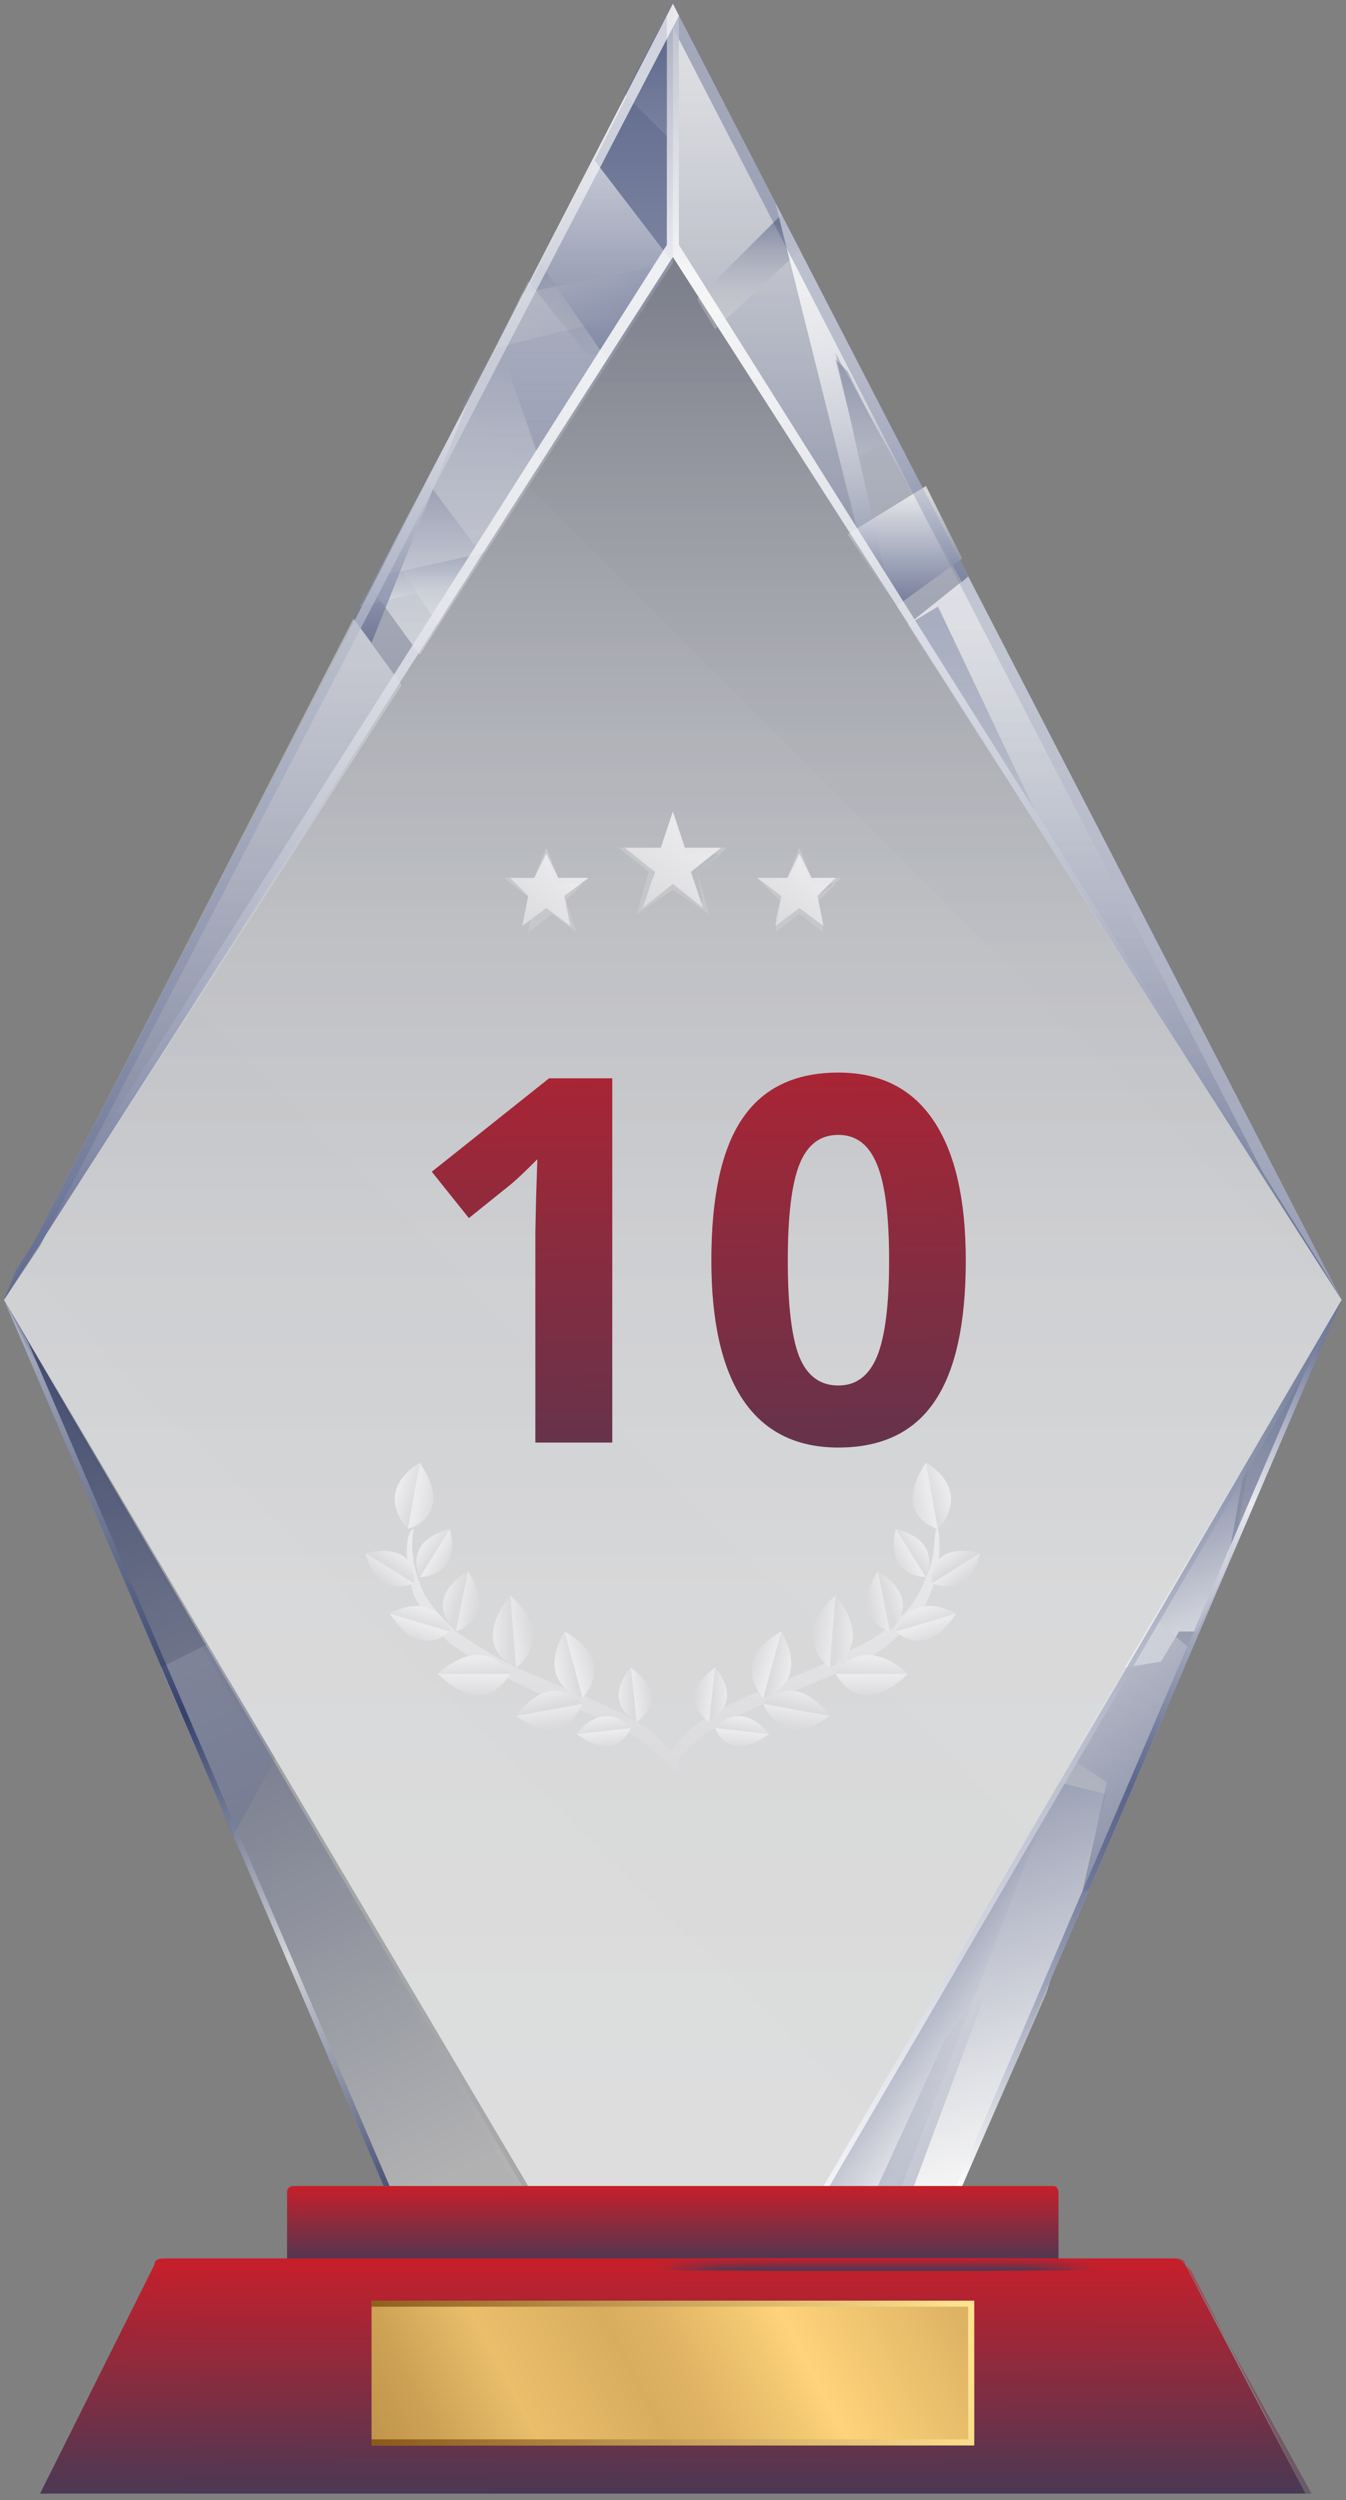 <svg width="132" height="245" viewBox="0 0 132 245" fill="none" xmlns="http://www.w3.org/2000/svg">
<rect x="0" y="0" width="132" height="245" fill="#808080" stroke="none"/>
<path opacity="0.5" d="M94.354 214.233H37.621L0.391 127.386L65.988 0.365L131.584 127.386L94.354 214.233Z" fill="url(#paint0_linear)"/>
<path opacity="0.7" d="M0.391 127.386L65.988 0.365L131.584 127.386L65.988 25.179L0.391 127.386Z" fill="url(#paint1_linear)"/>
<path opacity="0.6" d="M0.391 127.386L51.214 214.233H37.621L0.391 127.386Z" fill="url(#paint2_linear)"/>
<path opacity="0.7" d="M131.582 127.386L80.76 214.233H94.352L131.582 127.386Z" fill="url(#paint3_linear)"/>
<path opacity="0.4" d="M39.394 67.126L34.667 60.627L0.391 127.387L39.394 67.126Z" fill="url(#paint4_linear)"/>
<path opacity="0.4" d="M65.986 0.956V25.769V25.179L84.896 54.718L76.032 19.861L65.986 0.365V0.956Z" fill="url(#paint5_linear)"/>
<path opacity="0.3" d="M41.165 64.172L65.986 25.77L58.303 15.727L36.438 57.673L41.165 64.172Z" fill="url(#paint6_linear)"/>
<path opacity="0.4" d="M89.035 61.217L131.584 127.386L94.945 56.491L89.035 61.217Z" fill="url(#paint7_linear)"/>
<path opacity="0.3" d="M41.165 64.172L65.986 25.77L58.303 15.727L36.438 57.673L41.165 64.172Z" fill="url(#paint8_linear)"/>
<path opacity="0.2" d="M52.393 46.448L65.985 25.77L58.303 15.727L45.302 39.949L52.393 46.448Z" fill="url(#paint9_linear)"/>
<path opacity="0.4" d="M65.987 25.769V0.365L58.304 15.726L65.987 25.769Z" fill="url(#paint10_linear)"/>
<path d="M65.987 25.769V0.365L58.304 15.726L65.987 25.769Z" fill="url(#paint11_linear)"/>
<path opacity="0.3" d="M51.214 28.723L48.851 34.04L63.034 30.495L65.989 25.769L51.214 28.723Z" fill="url(#paint12_linear)"/>
<path opacity="0.3" d="M47.669 54.128L37.032 56.491L35.259 59.445L45.306 57.082L47.669 54.128Z" fill="url(#paint13_linear)"/>
<path opacity="0.6" d="M68.352 29.314L70.124 32.268L78.398 24.588L76.625 21.043L68.352 29.314Z" fill="url(#paint14_linear)"/>
<path opacity="0.8" d="M94.944 56.49L76.033 19.86L84.307 52.945L87.262 58.262L81.943 34.63L94.353 57.08L94.944 56.49Z" fill="url(#paint15_linear)"/>
<path opacity="0.4" d="M89.035 61.217L131.584 127.386L94.945 56.491L89.035 61.217Z" fill="url(#paint16_linear)"/>
<path opacity="0.3" d="M131.584 127.385L118.583 102.572L121.538 112.024L131.584 127.385Z" fill="url(#paint17_linear)"/>
<path opacity="0.6" d="M103.807 174.65L80.76 214.233H94.352L102.625 195.327L108.535 175.831L103.807 174.65Z" fill="url(#paint18_linear)"/>
<path opacity="0.4" d="M120.949 152.199L131.586 127.386L122.722 142.156L120.949 152.199Z" fill="url(#paint19_linear)"/>
<path opacity="0.4" d="M103.216 175.832L80.76 214.234H88.442L103.216 175.832Z" fill="url(#paint20_linear)"/>
<path opacity="0.6" d="M122.127 143.338L110.308 163.425L113.853 162.835L115.626 159.881H117.399L120.354 153.382L122.127 143.338Z" fill="url(#paint21_linear)"/>
<path d="M65.987 13.954V0.365L61.259 9.227L65.987 13.954Z" fill="url(#paint22_linear)"/>
<path opacity="0.3" d="M42.943 61.216L47.079 54.127L41.761 47.037L38.215 54.127L42.943 61.216Z" fill="url(#paint23_linear)"/>
<path opacity="0.5" d="M83.125 36.403L81.943 35.221L82.534 37.585L84.307 44.674L86.671 43.493L83.125 36.403Z" fill="url(#paint24_linear)"/>
<path opacity="0.7" d="M83.126 52.355L87.853 59.445L94.354 54.718L90.808 47.629L83.126 52.355Z" fill="url(#paint25_linear)"/>
<path opacity="0.5" d="M59.489 35.223L65.99 25.77L58.307 15.727L52.988 25.77L59.489 35.223Z" fill="url(#paint26_linear)"/>
<path opacity="0.7" d="M45.894 39.358L34.666 60.627L36.439 62.99L45.894 39.358Z" fill="url(#paint27_linear)"/>
<path opacity="0.5" d="M89.035 61.217L103.218 83.076L91.99 59.445L89.035 61.217Z" fill="url(#paint28_linear)"/>
<path opacity="0.3" d="M51.805 27.542L48.851 33.45L52.987 45.266L58.897 36.404L51.805 27.542Z" fill="url(#paint29_linear)"/>
<path opacity="0.5" d="M113.266 158.697L104.992 172.285L108.538 174.648L106.174 185.283H106.765L116.812 161.651L113.266 158.697Z" fill="url(#paint30_linear)"/>
<path opacity="0.3" d="M89.626 214.234L97.309 193.556L92.581 200.055L86.081 214.234H89.626Z" fill="url(#paint31_linear)"/>
<path opacity="0.3" d="M15.754 163.426L22.846 179.968L26.982 172.288L20.482 161.062L15.754 163.426Z" fill="url(#paint32_linear)"/>
<path opacity="0.6" d="M65.988 25.18L0.391 127.387L51.805 214.234H80.762L131.584 127.387L65.988 25.18Z" fill="url(#paint33_linear)"/>
<path opacity="0.6" d="M2.755 131.522L0.391 127.386L37.621 214.233H38.212L2.755 131.522Z" fill="url(#paint34_linear)"/>
<path opacity="0.2" d="M50.623 214.233H51.214L0.391 127.386L2.755 132.112L50.623 214.233Z" fill="url(#paint35_linear)"/>
<path opacity="0.3" d="M123.902 114.979L131.584 127.386L65.988 0.365L65.397 1.547L123.902 114.979Z" fill="url(#paint36_linear)"/>
<path opacity="0.85" d="M0.391 127.386L1.573 124.432L65.397 23.997V1.547L65.988 0.365L66.579 1.547V23.997L129.812 124.432L131.584 127.386L65.988 25.179L0.391 127.386Z" fill="url(#paint37_linear)"/>
<path opacity="0.8" d="M129.219 131.522L131.583 127.386L94.353 214.233H93.762L129.219 131.522Z" fill="url(#paint38_linear)"/>
<path opacity="0.8" d="M130.401 130.34L131.582 127.386L80.76 214.233H81.351L130.401 130.34Z" fill="url(#paint39_linear)"/>
<path opacity="0.7" d="M66.579 1.547L65.988 0.365L0.391 127.386L3.937 122.069L66.579 1.547Z" fill="url(#paint40_linear)"/>
<g opacity="0.15">
<path opacity="0.15" d="M18.709 98.437L100.852 179.967L131.583 127.386L51.803 47.629L18.709 98.437Z" fill="white"/>
<path opacity="0.15" d="M0.391 127.386L51.805 214.233H80.762L84.898 207.143L2.164 124.432L0.391 127.386Z" fill="white"/>
</g>
<path d="M103.214 221.914H28.752C28.161 221.914 28.161 221.323 28.161 221.323V214.825C28.161 214.234 28.752 214.234 28.752 214.234H103.214C103.805 214.234 103.805 214.825 103.805 214.825V221.323C103.805 221.323 103.805 221.914 103.214 221.914Z" fill="url(#paint41_linear)"/>
<path opacity="0.2" d="M103.214 221.914H28.752C28.161 221.914 28.161 221.323 28.161 221.323V214.825C28.161 214.234 28.752 214.234 28.752 214.234H103.214C103.805 214.234 103.805 214.825 103.805 214.825V221.323C103.805 221.323 103.805 221.914 103.214 221.914Z" fill="url(#paint42_linear)"/>
<path opacity="0.5" d="M103.214 214.234H28.752C28.161 214.234 28.161 214.825 28.161 214.825V221.323C28.161 221.914 28.752 221.914 28.752 221.914V215.415C28.752 214.825 29.343 214.825 29.343 214.825H102.032C102.623 214.825 102.623 215.415 102.623 215.415V221.914C103.214 221.914 103.214 221.323 103.214 221.323V214.825C103.805 214.234 103.805 214.234 103.214 214.234Z" fill="url(#paint43_linear)"/>
<path d="M128.036 244.365H3.934L15.162 221.915C15.162 221.324 15.753 221.324 16.344 221.324H115.035C115.626 221.324 115.626 221.324 116.217 221.915L128.036 244.365Z" fill="url(#paint44_linear)"/>
<path opacity="0.5" d="M16.344 222.506C16.344 221.915 16.935 221.915 17.526 221.915H115.626C116.217 221.915 116.217 221.915 116.808 222.506L128.036 244.365H128.627L116.217 221.915C116.217 221.324 115.626 221.324 115.035 221.324H16.344C15.753 221.324 15.753 221.324 15.162 221.915L3.934 244.365H4.525L16.344 222.506Z" fill="url(#paint45_linear)"/>
<path opacity="0.016" d="M107.94 221.324H64.209V222.506H107.94V221.324Z" fill="url(#paint46_linear)"/>
<path opacity="0.032" d="M107.349 221.324H64.209V222.506H107.349V221.324Z" fill="url(#paint47_linear)"/>
<path opacity="0.048" d="M106.761 221.324H64.803V222.506H106.761V221.324Z" fill="url(#paint48_linear)"/>
<path opacity="0.065" d="M106.759 221.324H65.391V222.506H106.759V221.324Z" fill="url(#paint49_linear)"/>
<path opacity="0.081" d="M106.171 221.324H65.986V222.506H106.171V221.324Z" fill="url(#paint50_linear)"/>
<path opacity="0.097" d="M105.58 221.324H65.986V222.506H105.58V221.324Z" fill="url(#paint51_linear)"/>
<path opacity="0.113" d="M104.987 221.324H66.574V222.506H104.987V221.324Z" fill="url(#paint52_linear)"/>
<path opacity="0.129" d="M104.985 221.324H67.163V222.506H104.985V221.324Z" fill="url(#paint53_linear)"/>
<path opacity="0.145" d="M104.397 221.324H67.757V222.506H104.397V221.324Z" fill="url(#paint54_linear)"/>
<path opacity="0.161" d="M103.804 221.324H68.346V222.506H103.804V221.324Z" fill="url(#paint55_linear)"/>
<path opacity="0.177" d="M103.213 221.324H68.346V222.506H103.213V221.324Z" fill="url(#paint56_linear)"/>
<path opacity="0.194" d="M102.625 221.324H68.94V222.506H102.625V221.324Z" fill="url(#paint57_linear)"/>
<path opacity="0.21" d="M102.623 221.324H69.529V222.506H102.623V221.324Z" fill="url(#paint58_linear)"/>
<path opacity="0.226" d="M102.03 221.324H70.118V222.506H102.03V221.324Z" fill="url(#paint59_linear)"/>
<path opacity="0.242" d="M101.439 221.324H70.118V222.506H101.439V221.324Z" fill="url(#paint60_linear)"/>
<path opacity="0.258" d="M100.851 221.324H70.712V222.506H100.851V221.324Z" fill="url(#paint61_linear)"/>
<path opacity="0.274" d="M100.849 221.324H71.301V222.506H100.849V221.324Z" fill="url(#paint62_linear)"/>
<path opacity="0.29" d="M100.261 221.324H71.895V222.506H100.261V221.324Z" fill="url(#paint63_linear)"/>
<path opacity="0.306" d="M100.259 221.324H72.484V222.506H100.259V221.324Z" fill="url(#paint64_linear)"/>
<path opacity="0.323" d="M99.077 221.324H72.484V222.506H99.077V221.324Z" fill="url(#paint65_linear)"/>
<path opacity="0.339" d="M98.485 221.324H73.073V222.506H98.485V221.324Z" fill="url(#paint66_linear)"/>
<path opacity="0.355" d="M98.487 221.324H73.667V222.506H98.487V221.324Z" fill="url(#paint67_linear)"/>
<path opacity="0.371" d="M97.895 221.324H74.256V222.506H97.895V221.324Z" fill="url(#paint68_linear)"/>
<path opacity="0.387" d="M97.304 221.324H74.256V222.506H97.304V221.324Z" fill="url(#paint69_linear)"/>
<path opacity="0.403" d="M96.715 221.324H74.85V222.506H96.715V221.324Z" fill="url(#paint70_linear)"/>
<path opacity="0.419" d="M96.714 221.324H75.439V222.506H96.714V221.324Z" fill="url(#paint71_linear)"/>
<path opacity="0.435" d="M96.121 221.324H76.028V222.506H96.121V221.324Z" fill="url(#paint72_linear)"/>
<path opacity="0.452" d="M96.123 221.324H76.621V222.506H96.123V221.324Z" fill="url(#paint73_linear)"/>
<path opacity="0.468" d="M94.941 221.324H76.621V222.506H94.941V221.324Z" fill="url(#paint74_linear)"/>
<path opacity="0.484" d="M94.349 221.324H77.211V222.506H94.349V221.324Z" fill="url(#paint75_linear)"/>
<path opacity="0.5" d="M94.351 221.324H77.804V222.506H94.351V221.324Z" fill="url(#paint76_linear)"/>
<path d="M95.534 239.637H36.438V225.458H95.534V239.637Z" fill="url(#paint77_linear)"/>
<path d="M95.534 225.458H36.438V239.637H95.534V225.458ZM94.943 239.047H36.438V226.049H94.943V239.047Z" fill="url(#paint78_linear)"/>
<path d="M40.577 149.834C40.577 149.834 39.986 152.197 41.168 155.151C41.759 156.923 42.941 158.105 44.714 159.877C46.486 161.059 48.259 162.24 50.623 163.422C54.76 165.194 59.488 166.967 62.443 168.739C65.397 170.512 66.579 172.875 66.579 172.875V173.465H65.988C65.988 173.465 65.988 172.875 64.806 172.284C64.215 171.693 63.033 170.512 61.852 169.921C58.897 168.148 54.76 166.967 50.032 164.604C47.668 163.422 45.896 162.24 44.123 161.059C42.35 159.286 41.168 157.514 40.577 156.332C39.395 152.197 39.986 149.834 40.577 149.834C39.986 149.243 39.986 149.243 40.577 149.834C40.577 149.243 40.577 149.834 40.577 149.834Z" fill="url(#paint79_linear)"/>
<path d="M39.988 149.835C39.988 149.835 36.442 146.29 41.17 143.336L39.988 149.835Z" fill="url(#paint80_linear)"/>
<path d="M39.987 149.834C39.987 149.834 44.715 148.652 41.169 143.335L39.987 149.834Z" fill="url(#paint81_linear)"/>
<path d="M41.167 154.561C41.167 154.561 39.394 151.017 44.121 149.835L41.167 154.561Z" fill="url(#paint82_linear)"/>
<path d="M41.164 154.561C41.164 154.561 45.301 154.561 44.119 149.835L41.164 154.561Z" fill="url(#paint83_linear)"/>
<path d="M40.577 155.151C40.577 155.151 37.031 156.924 35.849 152.197L40.577 155.151Z" fill="url(#paint84_linear)"/>
<path d="M40.577 155.15C40.577 155.15 41.168 151.015 35.849 152.196L40.577 155.15Z" fill="url(#paint85_linear)"/>
<path d="M44.715 159.877C44.715 159.877 41.169 156.923 45.896 153.969L44.715 159.877Z" fill="url(#paint86_linear)"/>
<path d="M44.713 159.877C44.713 159.877 48.85 158.695 45.895 153.969L44.713 159.877Z" fill="url(#paint87_linear)"/>
<path d="M44.124 159.878C44.124 159.878 41.17 162.832 38.215 158.105L44.124 159.878Z" fill="url(#paint88_linear)"/>
<path d="M44.125 159.877C44.125 159.877 42.943 155.742 38.216 158.105L44.125 159.877Z" fill="url(#paint89_linear)"/>
<path d="M50.626 163.424C50.626 163.424 45.898 161.651 50.035 156.334L50.626 163.424Z" fill="url(#paint90_linear)"/>
<path d="M50.626 163.423C50.626 163.423 54.763 160.47 50.035 156.334L50.626 163.423Z" fill="url(#paint91_linear)"/>
<path d="M50.033 164.014C50.033 164.014 47.669 168.74 42.941 164.014H50.033Z" fill="url(#paint92_linear)"/>
<path d="M50.033 164.014C50.033 164.014 47.669 159.878 42.941 164.014H50.033Z" fill="url(#paint93_linear)"/>
<path d="M57.124 166.375C57.124 166.375 52.396 165.194 55.351 159.877L57.124 166.375Z" fill="url(#paint94_linear)"/>
<path d="M57.123 166.375C57.123 166.375 60.669 162.83 55.35 159.876L57.123 166.375Z" fill="url(#paint95_linear)"/>
<path d="M57.124 166.968C57.124 166.968 55.351 171.694 50.623 168.149L57.124 166.968Z" fill="url(#paint96_linear)"/>
<path d="M57.124 166.968C57.124 166.968 54.169 163.424 50.623 168.15L57.124 166.968Z" fill="url(#paint97_linear)"/>
<path d="M62.443 168.74C62.443 168.74 58.898 166.967 61.852 163.422L62.443 168.74Z" fill="url(#paint98_linear)"/>
<path d="M62.445 168.739C62.445 168.739 65.99 166.376 61.854 163.422L62.445 168.739Z" fill="url(#paint99_linear)"/>
<path d="M61.851 169.33C61.851 169.33 60.669 172.875 56.533 169.921L61.851 169.33Z" fill="url(#paint100_linear)"/>
<path d="M61.851 169.33C61.851 169.33 59.487 166.376 56.533 169.921L61.851 169.33Z" fill="url(#paint101_linear)"/>
<path d="M91.99 149.833C91.99 149.833 92.581 152.196 91.399 155.741C90.808 157.514 89.626 159.286 87.853 160.468C86.081 162.24 84.308 162.831 81.944 164.012C77.807 165.785 73.079 167.557 70.125 169.329C68.943 169.92 67.761 171.102 67.17 171.693C66.579 172.283 65.988 172.874 65.988 172.874H65.397V172.283C65.397 172.283 66.579 169.92 69.534 168.148C72.489 166.375 77.216 164.603 81.353 162.831C83.126 161.649 85.49 161.058 87.263 159.286C89.035 158.104 90.217 156.332 90.808 154.56C91.99 152.196 91.399 149.833 91.99 149.833C91.399 149.833 91.399 149.242 91.99 149.833C91.99 149.242 91.99 149.242 91.99 149.833Z" fill="url(#paint102_linear)"/>
<path d="M91.99 149.834C91.99 149.834 95.535 146.289 90.808 143.335L91.99 149.834Z" fill="url(#paint103_linear)"/>
<path d="M91.992 149.834C91.992 149.834 87.264 148.653 90.81 143.336L91.992 149.834Z" fill="url(#paint104_linear)"/>
<path d="M90.807 154.561C90.807 154.561 92.58 151.016 87.852 149.834L90.807 154.561Z" fill="url(#paint105_linear)"/>
<path d="M90.806 154.561C90.806 154.561 86.669 154.561 87.851 149.834L90.806 154.561Z" fill="url(#paint106_linear)"/>
<path d="M91.396 155.151C91.396 155.151 94.942 156.923 96.124 152.197L91.396 155.151Z" fill="url(#paint107_linear)"/>
<path d="M91.398 155.15C91.398 155.15 90.807 151.015 96.126 152.196L91.398 155.15Z" fill="url(#paint108_linear)"/>
<path d="M87.263 159.876C87.263 159.876 90.809 156.922 86.081 153.969L87.263 159.876Z" fill="url(#paint109_linear)"/>
<path d="M87.264 159.877C87.264 159.877 83.128 158.695 86.082 153.969L87.264 159.877Z" fill="url(#paint110_linear)"/>
<path d="M87.853 159.878C87.853 159.878 90.808 162.832 93.762 158.105L87.853 159.878Z" fill="url(#paint111_linear)"/>
<path d="M87.853 159.877C87.853 159.877 89.035 155.741 93.762 158.105L87.853 159.877Z" fill="url(#paint112_linear)"/>
<path d="M81.354 163.423C81.354 163.423 86.082 161.651 81.945 156.333L81.354 163.423Z" fill="url(#paint113_linear)"/>
<path d="M81.355 163.423C81.355 163.423 77.219 160.47 81.946 156.334L81.355 163.423Z" fill="url(#paint114_linear)"/>
<path d="M81.943 164.013C81.943 164.013 84.307 168.74 89.035 164.013H81.943Z" fill="url(#paint115_linear)"/>
<path d="M81.943 164.013C81.943 164.013 84.307 159.878 89.035 164.013H81.943Z" fill="url(#paint116_linear)"/>
<path d="M74.856 166.375C74.856 166.375 79.584 165.193 76.629 159.876L74.856 166.375Z" fill="url(#paint117_linear)"/>
<path d="M74.854 166.375C74.854 166.375 71.308 162.83 76.626 159.876L74.854 166.375Z" fill="url(#paint118_linear)"/>
<path d="M74.85 166.967C74.85 166.967 76.623 171.693 81.351 168.149L74.85 166.967Z" fill="url(#paint119_linear)"/>
<path d="M74.851 166.968C74.851 166.968 77.805 163.423 81.351 168.15L74.851 166.968Z" fill="url(#paint120_linear)"/>
<path d="M69.535 168.739C69.535 168.739 73.08 166.966 70.126 163.422L69.535 168.739Z" fill="url(#paint121_linear)"/>
<path d="M69.535 168.739C69.535 168.739 65.989 166.376 70.126 163.422L69.535 168.739Z" fill="url(#paint122_linear)"/>
<path d="M70.123 169.329C70.123 169.329 71.305 172.874 75.442 169.92L70.123 169.329Z" fill="url(#paint123_linear)"/>
<path d="M70.124 169.329C70.124 169.329 72.488 166.375 75.443 169.92L70.124 169.329Z" fill="url(#paint124_linear)"/>
<path d="M65.987 79.531L67.168 83.075H70.714L67.759 85.439L68.941 88.983L65.987 86.62L63.032 88.983L64.214 85.439L61.259 83.075H64.805L65.987 79.531Z" fill="url(#paint125_linear)"/>
<path opacity="0.3" d="M69.534 89.574L65.989 87.211L62.443 89.574L63.625 85.439L60.67 83.076H64.807L65.989 79.531L67.171 83.076H71.307L68.352 85.439L69.534 89.574ZM65.989 86.62L68.943 88.393L68.352 85.439L70.716 83.666H67.171L65.989 80.122L64.807 83.076H61.852L64.216 84.848L63.625 87.802L65.989 86.62Z" fill="url(#paint126_linear)"/>
<path d="M53.574 83.668L54.756 86.031H57.711L55.347 87.803L55.938 90.757L53.574 88.985L51.21 90.757L51.801 87.803L50.028 86.031H52.392L53.574 83.668Z" fill="url(#paint127_linear)"/>
<path opacity="0.3" d="M56.532 91.347L54.168 89.575L51.804 91.347L52.395 88.393L49.44 86.03H52.395L53.577 83.076L54.759 86.03H57.713L55.349 87.802L56.532 91.347ZM53.577 88.984L55.941 90.757L55.349 88.393L57.122 86.621H54.759L53.577 84.258L52.986 86.03H50.622L52.395 87.802L51.804 90.166L53.577 88.984Z" fill="url(#paint128_linear)"/>
<path d="M78.397 83.667L79.579 86.03H81.943L80.17 87.803L80.761 90.757L78.397 88.984L76.034 90.757L76.625 87.803L74.261 86.03H77.216L78.397 83.667Z" fill="url(#paint129_linear)"/>
<path opacity="0.3" d="M80.761 91.347L78.397 89.575L76.034 91.347L76.625 88.393L74.261 86.03H77.216L78.397 83.076L79.579 86.03H82.534L80.17 87.802L80.761 91.347ZM78.397 88.984L80.761 90.756L80.17 88.393L81.943 86.621H79.579L78.397 84.257L77.216 86.03H74.852L76.625 87.802L76.034 90.165L78.397 88.984Z" fill="url(#paint130_linear)"/>
<path d="M60.045 141.365H52.501V120.711L52.575 117.317L52.697 113.606C51.443 114.86 50.572 115.682 50.084 116.072L45.983 119.368L42.345 114.827L53.844 105.672H60.045V141.365ZM94.713 123.519C94.713 129.752 93.688 134.367 91.637 137.361C89.603 140.356 86.461 141.854 82.213 141.854C78.095 141.854 74.987 140.307 72.887 137.215C70.804 134.122 69.762 129.557 69.762 123.519C69.762 117.22 70.779 112.581 72.814 109.603C74.848 106.608 77.981 105.11 82.213 105.11C86.331 105.11 89.44 106.673 91.539 109.798C93.655 112.923 94.713 117.496 94.713 123.519ZM77.257 123.519C77.257 127.897 77.631 131.038 78.38 132.942C79.145 134.83 80.423 135.774 82.213 135.774C83.971 135.774 85.24 134.814 86.022 132.894C86.803 130.973 87.194 127.848 87.194 123.519C87.194 119.14 86.795 115.999 85.997 114.095C85.216 112.174 83.955 111.214 82.213 111.214C80.439 111.214 79.169 112.174 78.404 114.095C77.64 115.999 77.257 119.14 77.257 123.519Z" fill="url(#paint131_linear)"/>
<defs>
<linearGradient id="paint0_linear" x1="65.988" y1="214.721" x2="65.988" y2="3.323" gradientUnits="userSpaceOnUse">
<stop stop-color="#CFD1D3"/>
<stop offset="0.126" stop-color="#CACCCF"/>
<stop offset="0.27" stop-color="#BCBFC4"/>
<stop offset="0.423" stop-color="#A5A9B1"/>
<stop offset="0.583" stop-color="#858A97"/>
<stop offset="0.748" stop-color="#5C6276"/>
<stop offset="0.915" stop-color="#2A324E"/>
<stop offset="1" stop-color="#0D1637"/>
</linearGradient>
<linearGradient id="paint1_linear" x1="65.988" y1="126.707" x2="65.988" y2="7.986" gradientUnits="userSpaceOnUse">
<stop stop-color="#606A8F"/>
<stop offset="0.645" stop-color="#C5C9D6"/>
<stop offset="1" stop-color="white"/>
</linearGradient>
<linearGradient id="paint2_linear" x1="44.334" y1="213.709" x2="3.404" y2="128.756" gradientUnits="userSpaceOnUse">
<stop stop-color="#B8B8B8"/>
<stop offset="1" stop-color="#07164F"/>
</linearGradient>
<linearGradient id="paint3_linear" x1="87.64" y1="213.709" x2="128.569" y2="128.756" gradientUnits="userSpaceOnUse">
<stop stop-color="white"/>
<stop offset="0.355" stop-color="#C5C9D6"/>
<stop offset="1" stop-color="#606A8F"/>
</linearGradient>
<linearGradient id="paint4_linear" x1="19.743" y1="126.952" x2="19.743" y2="64.839" gradientUnits="userSpaceOnUse">
<stop stop-color="#707A99"/>
<stop offset="0.407" stop-color="#B0B5C7"/>
<stop offset="0.808" stop-color="#E9EAEF"/>
<stop offset="1" stop-color="white"/>
</linearGradient>
<linearGradient id="paint5_linear" x1="75.331" y1="54.37" x2="75.331" y2="3.595" gradientUnits="userSpaceOnUse">
<stop stop-color="#707A99"/>
<stop offset="0.407" stop-color="#B0B5C7"/>
<stop offset="0.808" stop-color="#E9EAEF"/>
<stop offset="1" stop-color="white"/>
</linearGradient>
<linearGradient id="paint6_linear" x1="51.066" y1="63.973" x2="51.066" y2="18.542" gradientUnits="userSpaceOnUse">
<stop stop-color="white"/>
<stop offset="0.355" stop-color="#C5C9D6"/>
<stop offset="1" stop-color="#606A8F"/>
</linearGradient>
<linearGradient id="paint7_linear" x1="110.43" y1="126.934" x2="110.43" y2="60.965" gradientUnits="userSpaceOnUse">
<stop stop-color="#707A99"/>
<stop offset="0.407" stop-color="#B0B5C7"/>
<stop offset="0.808" stop-color="#E9EAEF"/>
<stop offset="1" stop-color="white"/>
</linearGradient>
<linearGradient id="paint8_linear" x1="51.066" y1="63.973" x2="51.066" y2="18.542" gradientUnits="userSpaceOnUse">
<stop stop-color="white"/>
<stop offset="0.355" stop-color="#C5C9D6"/>
<stop offset="1" stop-color="#606A8F"/>
</linearGradient>
<linearGradient id="paint9_linear" x1="55.62" y1="46.536" x2="55.62" y2="17.574" gradientUnits="userSpaceOnUse">
<stop stop-color="#B7BBCB"/>
<stop offset="1" stop-color="#606A8F"/>
</linearGradient>
<linearGradient id="paint10_linear" x1="61.978" y1="25.789" x2="61.978" y2="-0.063" gradientUnits="userSpaceOnUse">
<stop stop-color="white"/>
<stop offset="0.116" stop-color="#E9EAEF"/>
<stop offset="0.357" stop-color="#B0B4C5"/>
<stop offset="0.699" stop-color="#555F84"/>
<stop offset="1" stop-color="#000F46"/>
</linearGradient>
<linearGradient id="paint11_linear" x1="61.978" y1="214.727" x2="61.978" y2="3.322" gradientUnits="userSpaceOnUse">
<stop stop-color="white"/>
<stop offset="0.157" stop-color="#FBFBFC"/>
<stop offset="0.313" stop-color="#EFF0F3"/>
<stop offset="0.469" stop-color="#DBDDE5"/>
<stop offset="0.626" stop-color="#BFC3D1"/>
<stop offset="0.782" stop-color="#9BA1B7"/>
<stop offset="0.937" stop-color="#6F7897"/>
<stop offset="1" stop-color="#5B6589"/>
</linearGradient>
<linearGradient id="paint12_linear" x1="48.177" y1="31.659" x2="65.835" y2="27.82" gradientUnits="userSpaceOnUse">
<stop stop-color="#CFD1D3"/>
<stop offset="0.186" stop-color="#CBCDD0"/>
<stop offset="0.372" stop-color="#BFC2C9"/>
<stop offset="0.558" stop-color="#ABAFBC"/>
<stop offset="0.744" stop-color="#8F95AA"/>
<stop offset="0.928" stop-color="#6B7493"/>
<stop offset="1" stop-color="#5B6589"/>
</linearGradient>
<linearGradient id="paint13_linear" x1="41.439" y1="59.357" x2="41.439" y2="54.492" gradientUnits="userSpaceOnUse">
<stop stop-color="white"/>
<stop offset="0.355" stop-color="#C5C9D6"/>
<stop offset="1" stop-color="#606A8F"/>
</linearGradient>
<linearGradient id="paint14_linear" x1="73.572" y1="32.121" x2="73.572" y2="21.906" gradientUnits="userSpaceOnUse">
<stop stop-color="#CFD1D3"/>
<stop offset="0.186" stop-color="#CBCDD0"/>
<stop offset="0.372" stop-color="#BFC2C9"/>
<stop offset="0.558" stop-color="#ABAFBC"/>
<stop offset="0.744" stop-color="#8F95AA"/>
<stop offset="0.928" stop-color="#6B7493"/>
<stop offset="1" stop-color="#5B6589"/>
</linearGradient>
<linearGradient id="paint15_linear" x1="82.028" y1="20.888" x2="90.493" y2="61.107" gradientUnits="userSpaceOnUse">
<stop stop-color="white"/>
<stop offset="0.157" stop-color="#FBFBFC"/>
<stop offset="0.313" stop-color="#EFF0F3"/>
<stop offset="0.469" stop-color="#DBDDE5"/>
<stop offset="0.626" stop-color="#BFC3D1"/>
<stop offset="0.782" stop-color="#9BA1B7"/>
<stop offset="0.937" stop-color="#6F7897"/>
<stop offset="1" stop-color="#5B6589"/>
</linearGradient>
<linearGradient id="paint16_linear" x1="110.43" y1="126.934" x2="110.43" y2="60.965" gradientUnits="userSpaceOnUse">
<stop stop-color="#707A99"/>
<stop offset="0.407" stop-color="#B0B5C7"/>
<stop offset="0.808" stop-color="#E9EAEF"/>
<stop offset="1" stop-color="white"/>
</linearGradient>
<linearGradient id="paint17_linear" x1="118.539" y1="103.166" x2="130.562" y2="127.22" gradientUnits="userSpaceOnUse">
<stop stop-color="#9BA1B7"/>
<stop offset="1" stop-color="#606A8F"/>
</linearGradient>
<linearGradient id="paint18_linear" x1="101.451" y1="209.531" x2="88.613" y2="182.886" gradientUnits="userSpaceOnUse">
<stop stop-color="white"/>
<stop offset="0.244" stop-color="#E9EAEF"/>
<stop offset="0.75" stop-color="#B0B5C7"/>
<stop offset="1" stop-color="#9299B1"/>
</linearGradient>
<linearGradient id="paint19_linear" x1="120.76" y1="149.573" x2="130.481" y2="129.102" gradientUnits="userSpaceOnUse">
<stop stop-color="#A2A9BD"/>
<stop offset="1" stop-color="#606A8F"/>
</linearGradient>
<linearGradient id="paint20_linear" x1="96.078" y1="197.383" x2="89.553" y2="193.87" gradientUnits="userSpaceOnUse">
<stop stop-color="#D3D5DD"/>
<stop offset="0.114" stop-color="#C6C8D4"/>
<stop offset="1" stop-color="#606A8F"/>
</linearGradient>
<linearGradient id="paint21_linear" x1="119.481" y1="159.808" x2="113.715" y2="147.841" gradientUnits="userSpaceOnUse">
<stop stop-color="white"/>
<stop offset="0.244" stop-color="#E9EAEF"/>
<stop offset="0.75" stop-color="#B0B5C7"/>
<stop offset="1" stop-color="#9299B1"/>
</linearGradient>
<linearGradient id="paint22_linear" x1="63.586" y1="115.575" x2="63.586" y2="1.999" gradientUnits="userSpaceOnUse">
<stop stop-color="white"/>
<stop offset="0.157" stop-color="#FBFBFC"/>
<stop offset="0.313" stop-color="#EFF0F3"/>
<stop offset="0.469" stop-color="#DBDDE5"/>
<stop offset="0.626" stop-color="#BFC3D1"/>
<stop offset="0.782" stop-color="#9BA1B7"/>
<stop offset="0.937" stop-color="#6F7897"/>
<stop offset="1" stop-color="#5B6589"/>
</linearGradient>
<linearGradient id="paint23_linear" x1="42.683" y1="60.951" x2="42.683" y2="48.117" gradientUnits="userSpaceOnUse">
<stop stop-color="white"/>
<stop offset="0.355" stop-color="#C5C9D6"/>
<stop offset="1" stop-color="#606A8F"/>
</linearGradient>
<linearGradient id="paint24_linear" x1="84.446" y1="44.637" x2="84.446" y2="35.568" gradientUnits="userSpaceOnUse">
<stop stop-color="#B7BCCA"/>
<stop offset="1" stop-color="#737C9C"/>
</linearGradient>
<linearGradient id="paint25_linear" x1="88.691" y1="59.297" x2="88.691" y2="48.401" gradientUnits="userSpaceOnUse">
<stop stop-color="#606A8F"/>
<stop offset="0.645" stop-color="#C5C9D6"/>
<stop offset="1" stop-color="white"/>
</linearGradient>
<linearGradient id="paint26_linear" x1="59.271" y1="34.998" x2="59.271" y2="16.873" gradientUnits="userSpaceOnUse">
<stop stop-color="#606A8F"/>
<stop offset="0.645" stop-color="#C5C9D6"/>
<stop offset="1" stop-color="white"/>
</linearGradient>
<linearGradient id="paint27_linear" x1="40.264" y1="62.819" x2="40.264" y2="40.844" gradientUnits="userSpaceOnUse">
<stop stop-color="#606A8F"/>
<stop offset="0.645" stop-color="#C5C9D6"/>
<stop offset="1" stop-color="white"/>
</linearGradient>
<linearGradient id="paint28_linear" x1="96.255" y1="83.153" x2="96.255" y2="60.759" gradientUnits="userSpaceOnUse">
<stop stop-color="#B7BCCA"/>
<stop offset="1" stop-color="#737C9C"/>
</linearGradient>
<linearGradient id="paint29_linear" x1="53.904" y1="45.305" x2="53.904" y2="28.735" gradientUnits="userSpaceOnUse">
<stop stop-color="#606A8F"/>
<stop offset="0.886" stop-color="#C6C8D4"/>
<stop offset="1" stop-color="#D3D5DD"/>
</linearGradient>
<linearGradient id="paint30_linear" x1="115.118" y1="180.366" x2="106.585" y2="162.655" gradientUnits="userSpaceOnUse">
<stop stop-color="#606A8F"/>
<stop offset="0.886" stop-color="#C6C8D4"/>
<stop offset="1" stop-color="#D3D5DD"/>
</linearGradient>
<linearGradient id="paint31_linear" x1="95.168" y1="210.902" x2="88.954" y2="198.004" gradientUnits="userSpaceOnUse">
<stop stop-color="#606A8F"/>
<stop offset="0.886" stop-color="#C6C8D4"/>
<stop offset="1" stop-color="#D3D5DD"/>
</linearGradient>
<linearGradient id="paint32_linear" x1="25.699" y1="177.992" x2="18.254" y2="162.539" gradientUnits="userSpaceOnUse">
<stop stop-color="#606A8F"/>
<stop offset="1" stop-color="#A5AABD"/>
</linearGradient>
<linearGradient id="paint33_linear" x1="65.988" y1="214.662" x2="65.988" y2="28.045" gradientUnits="userSpaceOnUse">
<stop stop-color="white"/>
<stop offset="0.321" stop-color="#FDFDFD"/>
<stop offset="0.5" stop-color="#F5F5F6"/>
<stop offset="0.644" stop-color="#E7E7EA"/>
<stop offset="0.769" stop-color="#D3D4D9"/>
<stop offset="0.882" stop-color="#BABBC2"/>
<stop offset="0.986" stop-color="#9B9DA7"/>
<stop offset="1" stop-color="#9698A3"/>
</linearGradient>
<linearGradient id="paint34_linear" x1="38.234" y1="214.279" x2="0.63" y2="127.536" gradientUnits="userSpaceOnUse">
<stop stop-color="#07164F"/>
<stop offset="0.259" stop-color="white"/>
<stop offset="0.533" stop-color="#07164F"/>
<stop offset="1" stop-color="white"/>
</linearGradient>
<linearGradient id="paint35_linear" x1="46.078" y1="212.869" x2="5.148" y2="127.915" gradientUnits="userSpaceOnUse">
<stop stop-color="#B8B8B8"/>
<stop offset="1" stop-color="#36426C"/>
</linearGradient>
<linearGradient id="paint36_linear" x1="65.276" y1="2.626" x2="132.129" y2="126.817" gradientUnits="userSpaceOnUse">
<stop stop-color="#18275C"/>
<stop offset="1" stop-color="white"/>
</linearGradient>
<linearGradient id="paint37_linear" x1="65.988" y1="126.707" x2="65.988" y2="1.337" gradientUnits="userSpaceOnUse">
<stop stop-color="#606A8F"/>
<stop offset="0.116" stop-color="#868DAA"/>
<stop offset="0.269" stop-color="#B1B6C8"/>
<stop offset="0.418" stop-color="#D3D6E0"/>
<stop offset="0.559" stop-color="#EBECF1"/>
<stop offset="0.689" stop-color="#FAFAFB"/>
<stop offset="0.796" stop-color="white"/>
<stop offset="1" stop-color="#B9BDCB"/>
</linearGradient>
<linearGradient id="paint38_linear" x1="93.74" y1="214.279" x2="131.343" y2="127.536" gradientUnits="userSpaceOnUse">
<stop stop-color="white"/>
<stop offset="0.107" stop-color="#C7CBD8"/>
<stop offset="0.222" stop-color="#939AB3"/>
<stop offset="0.322" stop-color="#6D7698"/>
<stop offset="0.401" stop-color="#566087"/>
<stop offset="0.451" stop-color="#4D5881"/>
<stop offset="0.497" stop-color="#606A8E"/>
<stop offset="0.59" stop-color="#9198B1"/>
<stop offset="0.72" stop-color="#DFE1E8"/>
<stop offset="0.771" stop-color="white"/>
<stop offset="1" stop-color="#4D5881"/>
</linearGradient>
<linearGradient id="paint39_linear" x1="80.686" y1="214.327" x2="132.191" y2="127.664" gradientUnits="userSpaceOnUse">
<stop stop-color="white"/>
<stop offset="0.192" stop-color="#E9EAEF"/>
<stop offset="0.593" stop-color="#B0B5C7"/>
<stop offset="1" stop-color="#707A99"/>
</linearGradient>
<linearGradient id="paint40_linear" x1="33.476" y1="126.707" x2="33.476" y2="7.986" gradientUnits="userSpaceOnUse">
<stop stop-color="#606A8F"/>
<stop offset="0.645" stop-color="#C5C9D6"/>
<stop offset="1" stop-color="white"/>
</linearGradient>
<linearGradient id="paint41_linear" x1="61.043" y1="213.148" x2="61.052" y2="223.001" gradientUnits="userSpaceOnUse">
<stop stop-color="#D91B24"/>
<stop offset="1" stop-color="#393C5A"/>
</linearGradient>
<linearGradient id="paint42_linear" x1="61.043" y1="213.148" x2="61.052" y2="223.001" gradientUnits="userSpaceOnUse">
<stop stop-color="#D91B24"/>
<stop offset="1" stop-color="#393C5A"/>
</linearGradient>
<linearGradient id="paint43_linear" x1="60.979" y1="213.148" x2="60.988" y2="223.001" gradientUnits="userSpaceOnUse">
<stop stop-color="#D91B24"/>
<stop offset="1" stop-color="#393C5A"/>
</linearGradient>
<linearGradient id="paint44_linear" x1="57.88" y1="218.066" x2="57.932" y2="247.625" gradientUnits="userSpaceOnUse">
<stop stop-color="#D91B24"/>
<stop offset="1" stop-color="#393C5A"/>
</linearGradient>
<linearGradient id="paint45_linear" x1="58.137" y1="218.066" x2="58.188" y2="247.625" gradientUnits="userSpaceOnUse">
<stop stop-color="#D91B24"/>
<stop offset="1" stop-color="#393C5A"/>
</linearGradient>
<linearGradient id="paint46_linear" x1="83.218" y1="221.157" x2="83.219" y2="222.673" gradientUnits="userSpaceOnUse">
<stop stop-color="#D91B24"/>
<stop offset="1" stop-color="#393C5A"/>
</linearGradient>
<linearGradient id="paint47_linear" x1="82.961" y1="221.157" x2="82.962" y2="222.673" gradientUnits="userSpaceOnUse">
<stop stop-color="#D91B24"/>
<stop offset="1" stop-color="#393C5A"/>
</linearGradient>
<linearGradient id="paint48_linear" x1="83.042" y1="221.157" x2="83.042" y2="222.673" gradientUnits="userSpaceOnUse">
<stop stop-color="#D91B24"/>
<stop offset="1" stop-color="#393C5A"/>
</linearGradient>
<linearGradient id="paint49_linear" x1="83.374" y1="221.157" x2="83.374" y2="222.673" gradientUnits="userSpaceOnUse">
<stop stop-color="#D91B24"/>
<stop offset="1" stop-color="#393C5A"/>
</linearGradient>
<linearGradient id="paint50_linear" x1="83.454" y1="221.157" x2="83.454" y2="222.673" gradientUnits="userSpaceOnUse">
<stop stop-color="#D91B24"/>
<stop offset="1" stop-color="#393C5A"/>
</linearGradient>
<linearGradient id="paint51_linear" x1="83.197" y1="221.157" x2="83.198" y2="222.673" gradientUnits="userSpaceOnUse">
<stop stop-color="#D91B24"/>
<stop offset="1" stop-color="#393C5A"/>
</linearGradient>
<linearGradient id="paint52_linear" x1="83.272" y1="221.157" x2="83.272" y2="222.673" gradientUnits="userSpaceOnUse">
<stop stop-color="#D91B24"/>
<stop offset="1" stop-color="#393C5A"/>
</linearGradient>
<linearGradient id="paint53_linear" x1="83.604" y1="221.157" x2="83.604" y2="222.673" gradientUnits="userSpaceOnUse">
<stop stop-color="#D91B24"/>
<stop offset="1" stop-color="#393C5A"/>
</linearGradient>
<linearGradient id="paint54_linear" x1="83.684" y1="221.157" x2="83.685" y2="222.673" gradientUnits="userSpaceOnUse">
<stop stop-color="#D91B24"/>
<stop offset="1" stop-color="#393C5A"/>
</linearGradient>
<linearGradient id="paint55_linear" x1="83.759" y1="221.157" x2="83.76" y2="222.673" gradientUnits="userSpaceOnUse">
<stop stop-color="#D91B24"/>
<stop offset="1" stop-color="#393C5A"/>
</linearGradient>
<linearGradient id="paint56_linear" x1="83.503" y1="221.157" x2="83.503" y2="222.673" gradientUnits="userSpaceOnUse">
<stop stop-color="#D91B24"/>
<stop offset="1" stop-color="#393C5A"/>
</linearGradient>
<linearGradient id="paint57_linear" x1="83.583" y1="221.157" x2="83.583" y2="222.673" gradientUnits="userSpaceOnUse">
<stop stop-color="#D91B24"/>
<stop offset="1" stop-color="#393C5A"/>
</linearGradient>
<linearGradient id="paint58_linear" x1="83.915" y1="221.157" x2="83.915" y2="222.673" gradientUnits="userSpaceOnUse">
<stop stop-color="#D91B24"/>
<stop offset="1" stop-color="#393C5A"/>
</linearGradient>
<linearGradient id="paint59_linear" x1="83.99" y1="221.157" x2="83.99" y2="222.673" gradientUnits="userSpaceOnUse">
<stop stop-color="#D91B24"/>
<stop offset="1" stop-color="#393C5A"/>
</linearGradient>
<linearGradient id="paint60_linear" x1="83.733" y1="221.157" x2="83.734" y2="222.673" gradientUnits="userSpaceOnUse">
<stop stop-color="#D91B24"/>
<stop offset="1" stop-color="#393C5A"/>
</linearGradient>
<linearGradient id="paint61_linear" x1="83.813" y1="221.157" x2="83.814" y2="222.673" gradientUnits="userSpaceOnUse">
<stop stop-color="#D91B24"/>
<stop offset="1" stop-color="#393C5A"/>
</linearGradient>
<linearGradient id="paint62_linear" x1="84.145" y1="221.157" x2="84.146" y2="222.673" gradientUnits="userSpaceOnUse">
<stop stop-color="#D91B24"/>
<stop offset="1" stop-color="#393C5A"/>
</linearGradient>
<linearGradient id="paint63_linear" x1="84.226" y1="221.157" x2="84.226" y2="222.673" gradientUnits="userSpaceOnUse">
<stop stop-color="#D91B24"/>
<stop offset="1" stop-color="#393C5A"/>
</linearGradient>
<linearGradient id="paint64_linear" x1="84.558" y1="221.157" x2="84.558" y2="222.673" gradientUnits="userSpaceOnUse">
<stop stop-color="#D91B24"/>
<stop offset="1" stop-color="#393C5A"/>
</linearGradient>
<linearGradient id="paint65_linear" x1="84.044" y1="221.157" x2="84.044" y2="222.673" gradientUnits="userSpaceOnUse">
<stop stop-color="#D91B24"/>
<stop offset="1" stop-color="#393C5A"/>
</linearGradient>
<linearGradient id="paint66_linear" x1="84.119" y1="221.157" x2="84.12" y2="222.673" gradientUnits="userSpaceOnUse">
<stop stop-color="#D91B24"/>
<stop offset="1" stop-color="#393C5A"/>
</linearGradient>
<linearGradient id="paint67_linear" x1="84.456" y1="221.157" x2="84.457" y2="222.673" gradientUnits="userSpaceOnUse">
<stop stop-color="#D91B24"/>
<stop offset="1" stop-color="#393C5A"/>
</linearGradient>
<linearGradient id="paint68_linear" x1="84.532" y1="221.157" x2="84.533" y2="222.673" gradientUnits="userSpaceOnUse">
<stop stop-color="#D91B24"/>
<stop offset="1" stop-color="#393C5A"/>
</linearGradient>
<linearGradient id="paint69_linear" x1="84.275" y1="221.157" x2="84.276" y2="222.673" gradientUnits="userSpaceOnUse">
<stop stop-color="#D91B24"/>
<stop offset="1" stop-color="#393C5A"/>
</linearGradient>
<linearGradient id="paint70_linear" x1="84.355" y1="221.157" x2="84.355" y2="222.673" gradientUnits="userSpaceOnUse">
<stop stop-color="#D91B24"/>
<stop offset="1" stop-color="#393C5A"/>
</linearGradient>
<linearGradient id="paint71_linear" x1="84.687" y1="221.157" x2="84.688" y2="222.673" gradientUnits="userSpaceOnUse">
<stop stop-color="#D91B24"/>
<stop offset="1" stop-color="#393C5A"/>
</linearGradient>
<linearGradient id="paint72_linear" x1="84.762" y1="221.157" x2="84.763" y2="222.673" gradientUnits="userSpaceOnUse">
<stop stop-color="#D91B24"/>
<stop offset="1" stop-color="#393C5A"/>
</linearGradient>
<linearGradient id="paint73_linear" x1="85.099" y1="221.157" x2="85.1" y2="222.673" gradientUnits="userSpaceOnUse">
<stop stop-color="#D91B24"/>
<stop offset="1" stop-color="#393C5A"/>
</linearGradient>
<linearGradient id="paint74_linear" x1="84.585" y1="221.157" x2="84.586" y2="222.673" gradientUnits="userSpaceOnUse">
<stop stop-color="#D91B24"/>
<stop offset="1" stop-color="#393C5A"/>
</linearGradient>
<linearGradient id="paint75_linear" x1="84.661" y1="221.157" x2="84.662" y2="222.673" gradientUnits="userSpaceOnUse">
<stop stop-color="#D91B24"/>
<stop offset="1" stop-color="#393C5A"/>
</linearGradient>
<linearGradient id="paint76_linear" x1="84.997" y1="221.157" x2="84.998" y2="222.673" gradientUnits="userSpaceOnUse">
<stop stop-color="#D91B24"/>
<stop offset="1" stop-color="#393C5A"/>
</linearGradient>
<linearGradient id="paint77_linear" x1="92.555" y1="218.7" x2="34.972" y2="249.172" gradientUnits="userSpaceOnUse">
<stop stop-color="#D8AE60"/>
<stop offset="0.275" stop-color="#FFD37B"/>
<stop offset="0.322" stop-color="#F4C973"/>
<stop offset="0.438" stop-color="#E0B464"/>
<stop offset="0.514" stop-color="#D8AD5E"/>
<stop offset="0.686" stop-color="#EABE6B"/>
<stop offset="0.707" stop-color="#E4B967"/>
<stop offset="0.816" stop-color="#CDA255"/>
<stop offset="0.916" stop-color="#BE944B"/>
<stop offset="1" stop-color="#B98F47"/>
</linearGradient>
<linearGradient id="paint78_linear" x1="95.763" y1="226.554" x2="36.452" y2="238.906" gradientUnits="userSpaceOnUse">
<stop stop-color="#FFE591"/>
<stop offset="0.315" stop-color="#DDBC6E"/>
<stop offset="1" stop-color="#8B5917"/>
</linearGradient>
<linearGradient id="paint79_linear" x1="53.186" y1="149.157" x2="53.186" y2="173.163" gradientUnits="userSpaceOnUse">
<stop stop-color="#EBEBED"/>
<stop offset="1" stop-color="#DBDBDE"/>
</linearGradient>
<linearGradient id="paint80_linear" x1="39.077" y1="146.12" x2="40.846" y2="146.684" gradientUnits="userSpaceOnUse">
<stop stop-color="#EBEBED"/>
<stop offset="1" stop-color="#DBDBDE"/>
</linearGradient>
<linearGradient id="paint81_linear" x1="40.886" y1="146.706" x2="42.817" y2="147.053" gradientUnits="userSpaceOnUse">
<stop stop-color="#EBEBED"/>
<stop offset="1" stop-color="#DBDBDE"/>
</linearGradient>
<linearGradient id="paint82_linear" x1="41.331" y1="151.515" x2="42.545" y2="152.41" gradientUnits="userSpaceOnUse">
<stop stop-color="#EBEBED"/>
<stop offset="1" stop-color="#DBDBDE"/>
</linearGradient>
<linearGradient id="paint83_linear" x1="42.568" y1="152.438" x2="43.967" y2="153.209" gradientUnits="userSpaceOnUse">
<stop stop-color="#EBEBED"/>
<stop offset="1" stop-color="#DBDBDE"/>
</linearGradient>
<linearGradient id="paint84_linear" x1="38.462" y1="153.524" x2="37.513" y2="154.739" gradientUnits="userSpaceOnUse">
<stop stop-color="#EBEBED"/>
<stop offset="1" stop-color="#DBDBDE"/>
</linearGradient>
<linearGradient id="paint85_linear" x1="39.234" y1="152.345" x2="38.441" y2="153.555" gradientUnits="userSpaceOnUse">
<stop stop-color="#EBEBED"/>
<stop offset="0.999" stop-color="#DBDBDE"/>
</linearGradient>
<linearGradient id="paint86_linear" x1="43.463" y1="156.159" x2="45.017" y2="156.666" gradientUnits="userSpaceOnUse">
<stop stop-color="#EBEBED"/>
<stop offset="1" stop-color="#DBDBDE"/>
</linearGradient>
<linearGradient id="paint87_linear" x1="45.052" y1="156.686" x2="46.751" y2="157.003" gradientUnits="userSpaceOnUse">
<stop stop-color="#EBEBED"/>
<stop offset="1" stop-color="#DBDBDE"/>
</linearGradient>
<linearGradient id="paint88_linear" x1="41.201" y1="159.198" x2="40.639" y2="160.768" gradientUnits="userSpaceOnUse">
<stop stop-color="#EBEBED"/>
<stop offset="1" stop-color="#DBDBDE"/>
</linearGradient>
<linearGradient id="paint89_linear" x1="41.594" y1="157.725" x2="41.189" y2="159.238" gradientUnits="userSpaceOnUse">
<stop stop-color="#EBEBED"/>
<stop offset="0.999" stop-color="#DBDBDE"/>
</linearGradient>
<linearGradient id="paint90_linear" x1="48.17" y1="160.179" x2="50.028" y2="160.167" gradientUnits="userSpaceOnUse">
<stop stop-color="#EBEBED"/>
<stop offset="1" stop-color="#DBDBDE"/>
</linearGradient>
<linearGradient id="paint91_linear" x1="50.074" y1="160.176" x2="52.015" y2="159.908" gradientUnits="userSpaceOnUse">
<stop stop-color="#EBEBED"/>
<stop offset="1" stop-color="#DBDBDE"/>
</linearGradient>
<linearGradient id="paint92_linear" x1="46.825" y1="164.259" x2="46.783" y2="166.146" gradientUnits="userSpaceOnUse">
<stop stop-color="#EBEBED"/>
<stop offset="1" stop-color="#DBDBDE"/>
</linearGradient>
<linearGradient id="paint93_linear" x1="46.72" y1="162.53" x2="46.827" y2="164.307" gradientUnits="userSpaceOnUse">
<stop stop-color="#EBEBED"/>
<stop offset="0.999" stop-color="#DBDBDE"/>
</linearGradient>
<linearGradient id="paint94_linear" x1="54.527" y1="163.28" x2="56.268" y2="162.998" gradientUnits="userSpaceOnUse">
<stop stop-color="#EBEBED"/>
<stop offset="1" stop-color="#DBDBDE"/>
</linearGradient>
<linearGradient id="paint95_linear" x1="56.312" y1="162.999" x2="58.092" y2="162.465" gradientUnits="userSpaceOnUse">
<stop stop-color="#EBEBED"/>
<stop offset="1" stop-color="#DBDBDE"/>
</linearGradient>
<linearGradient id="paint96_linear" x1="53.863" y1="167.306" x2="54.098" y2="169.082" gradientUnits="userSpaceOnUse">
<stop stop-color="#EBEBED"/>
<stop offset="1" stop-color="#DBDBDE"/>
</linearGradient>
<linearGradient id="paint97_linear" x1="53.512" y1="165.698" x2="53.872" y2="167.352" gradientUnits="userSpaceOnUse">
<stop stop-color="#EBEBED"/>
<stop offset="0.999" stop-color="#DBDBDE"/>
</linearGradient>
<linearGradient id="paint98_linear" x1="60.593" y1="166.164" x2="62.081" y2="166.203" gradientUnits="userSpaceOnUse">
<stop stop-color="#EBEBED"/>
<stop offset="1" stop-color="#DBDBDE"/>
</linearGradient>
<linearGradient id="paint99_linear" x1="62.12" y1="166.211" x2="63.684" y2="166.048" gradientUnits="userSpaceOnUse">
<stop stop-color="#EBEBED"/>
<stop offset="1" stop-color="#DBDBDE"/>
</linearGradient>
<linearGradient id="paint100_linear" x1="59.257" y1="169.751" x2="59.382" y2="171.26" gradientUnits="userSpaceOnUse">
<stop stop-color="#EBEBED"/>
<stop offset="1" stop-color="#DBDBDE"/>
</linearGradient>
<linearGradient id="paint101_linear" x1="59.029" y1="168.379" x2="59.262" y2="169.789" gradientUnits="userSpaceOnUse">
<stop stop-color="#EBEBED"/>
<stop offset="0.999" stop-color="#DBDBDE"/>
</linearGradient>
<linearGradient id="paint102_linear" x1="78.793" y1="149.156" x2="78.793" y2="173.163" gradientUnits="userSpaceOnUse">
<stop stop-color="#EBEBED"/>
<stop offset="1" stop-color="#DBDBDE"/>
</linearGradient>
<linearGradient id="paint103_linear" x1="92.9" y1="146.119" x2="91.131" y2="146.683" gradientUnits="userSpaceOnUse">
<stop stop-color="#EBEBED"/>
<stop offset="1" stop-color="#DBDBDE"/>
</linearGradient>
<linearGradient id="paint104_linear" x1="91.092" y1="146.707" x2="89.162" y2="147.054" gradientUnits="userSpaceOnUse">
<stop stop-color="#EBEBED"/>
<stop offset="1" stop-color="#DBDBDE"/>
</linearGradient>
<linearGradient id="paint105_linear" x1="90.643" y1="151.514" x2="89.428" y2="152.409" gradientUnits="userSpaceOnUse">
<stop stop-color="#EBEBED"/>
<stop offset="1" stop-color="#DBDBDE"/>
</linearGradient>
<linearGradient id="paint106_linear" x1="89.403" y1="152.437" x2="88.003" y2="153.209" gradientUnits="userSpaceOnUse">
<stop stop-color="#EBEBED"/>
<stop offset="1" stop-color="#DBDBDE"/>
</linearGradient>
<linearGradient id="paint107_linear" x1="93.51" y1="153.523" x2="94.46" y2="154.739" gradientUnits="userSpaceOnUse">
<stop stop-color="#EBEBED"/>
<stop offset="1" stop-color="#DBDBDE"/>
</linearGradient>
<linearGradient id="paint108_linear" x1="92.741" y1="152.345" x2="93.534" y2="153.555" gradientUnits="userSpaceOnUse">
<stop stop-color="#EBEBED"/>
<stop offset="0.999" stop-color="#DBDBDE"/>
</linearGradient>
<linearGradient id="paint109_linear" x1="88.515" y1="156.158" x2="86.96" y2="156.665" gradientUnits="userSpaceOnUse">
<stop stop-color="#EBEBED"/>
<stop offset="1" stop-color="#DBDBDE"/>
</linearGradient>
<linearGradient id="paint110_linear" x1="86.925" y1="156.686" x2="85.226" y2="157.003" gradientUnits="userSpaceOnUse">
<stop stop-color="#EBEBED"/>
<stop offset="1" stop-color="#DBDBDE"/>
</linearGradient>
<linearGradient id="paint111_linear" x1="90.776" y1="159.198" x2="91.338" y2="160.767" gradientUnits="userSpaceOnUse">
<stop stop-color="#EBEBED"/>
<stop offset="1" stop-color="#DBDBDE"/>
</linearGradient>
<linearGradient id="paint112_linear" x1="90.384" y1="157.724" x2="90.788" y2="159.238" gradientUnits="userSpaceOnUse">
<stop stop-color="#EBEBED"/>
<stop offset="0.999" stop-color="#DBDBDE"/>
</linearGradient>
<linearGradient id="paint113_linear" x1="83.809" y1="160.178" x2="81.952" y2="160.166" gradientUnits="userSpaceOnUse">
<stop stop-color="#EBEBED"/>
<stop offset="1" stop-color="#DBDBDE"/>
</linearGradient>
<linearGradient id="paint114_linear" x1="81.907" y1="160.176" x2="79.966" y2="159.908" gradientUnits="userSpaceOnUse">
<stop stop-color="#EBEBED"/>
<stop offset="1" stop-color="#DBDBDE"/>
</linearGradient>
<linearGradient id="paint115_linear" x1="85.151" y1="164.259" x2="85.193" y2="166.146" gradientUnits="userSpaceOnUse">
<stop stop-color="#EBEBED"/>
<stop offset="1" stop-color="#DBDBDE"/>
</linearGradient>
<linearGradient id="paint116_linear" x1="85.256" y1="162.529" x2="85.149" y2="164.307" gradientUnits="userSpaceOnUse">
<stop stop-color="#EBEBED"/>
<stop offset="0.999" stop-color="#DBDBDE"/>
</linearGradient>
<linearGradient id="paint117_linear" x1="77.453" y1="163.279" x2="75.712" y2="162.997" gradientUnits="userSpaceOnUse">
<stop stop-color="#EBEBED"/>
<stop offset="1" stop-color="#DBDBDE"/>
</linearGradient>
<linearGradient id="paint118_linear" x1="75.665" y1="162.999" x2="73.884" y2="162.465" gradientUnits="userSpaceOnUse">
<stop stop-color="#EBEBED"/>
<stop offset="1" stop-color="#DBDBDE"/>
</linearGradient>
<linearGradient id="paint119_linear" x1="78.111" y1="167.306" x2="77.876" y2="169.082" gradientUnits="userSpaceOnUse">
<stop stop-color="#EBEBED"/>
<stop offset="1" stop-color="#DBDBDE"/>
</linearGradient>
<linearGradient id="paint120_linear" x1="78.463" y1="165.698" x2="78.103" y2="167.352" gradientUnits="userSpaceOnUse">
<stop stop-color="#EBEBED"/>
<stop offset="0.999" stop-color="#DBDBDE"/>
</linearGradient>
<linearGradient id="paint121_linear" x1="71.386" y1="166.163" x2="69.896" y2="166.203" gradientUnits="userSpaceOnUse">
<stop stop-color="#EBEBED"/>
<stop offset="1" stop-color="#DBDBDE"/>
</linearGradient>
<linearGradient id="paint122_linear" x1="69.86" y1="166.212" x2="68.295" y2="166.048" gradientUnits="userSpaceOnUse">
<stop stop-color="#EBEBED"/>
<stop offset="1" stop-color="#DBDBDE"/>
</linearGradient>
<linearGradient id="paint123_linear" x1="72.717" y1="169.75" x2="72.593" y2="171.26" gradientUnits="userSpaceOnUse">
<stop stop-color="#EBEBED"/>
<stop offset="1" stop-color="#DBDBDE"/>
</linearGradient>
<linearGradient id="paint124_linear" x1="72.947" y1="168.378" x2="72.713" y2="169.788" gradientUnits="userSpaceOnUse">
<stop stop-color="#EBEBED"/>
<stop offset="0.999" stop-color="#DBDBDE"/>
</linearGradient>
<linearGradient id="paint125_linear" x1="68.31" y1="81.952" x2="63.118" y2="88.599" gradientUnits="userSpaceOnUse">
<stop stop-color="#EBEBED"/>
<stop offset="1" stop-color="#DBDBDE"/>
</linearGradient>
<linearGradient id="paint126_linear" x1="65.989" y1="78.778" x2="65.989" y2="89.213" gradientUnits="userSpaceOnUse">
<stop stop-color="#EBEBED"/>
<stop offset="1" stop-color="#DBDBDE"/>
</linearGradient>
<linearGradient id="paint127_linear" x1="55.522" y1="85.244" x2="51.408" y2="90.511" gradientUnits="userSpaceOnUse">
<stop stop-color="#EBEBED"/>
<stop offset="1" stop-color="#DBDBDE"/>
</linearGradient>
<linearGradient id="paint128_linear" x1="53.682" y1="82.728" x2="53.682" y2="90.998" gradientUnits="userSpaceOnUse">
<stop stop-color="#EBEBED"/>
<stop offset="1" stop-color="#DBDBDE"/>
</linearGradient>
<linearGradient id="paint129_linear" x1="80.132" y1="85.242" x2="76.016" y2="90.512" gradientUnits="userSpaceOnUse">
<stop stop-color="#EBEBED"/>
<stop offset="1" stop-color="#DBDBDE"/>
</linearGradient>
<linearGradient id="paint130_linear" x1="78.292" y1="82.727" x2="78.292" y2="90.998" gradientUnits="userSpaceOnUse">
<stop stop-color="#EBEBED"/>
<stop offset="1" stop-color="#DBDBDE"/>
</linearGradient>
<linearGradient id="paint131_linear" x1="64.603" y1="78.748" x2="65.56" y2="165.976" gradientUnits="userSpaceOnUse">
<stop stop-color="#D91B24"/>
<stop offset="1" stop-color="#393C5A"/>
</linearGradient>
</defs>
</svg>
